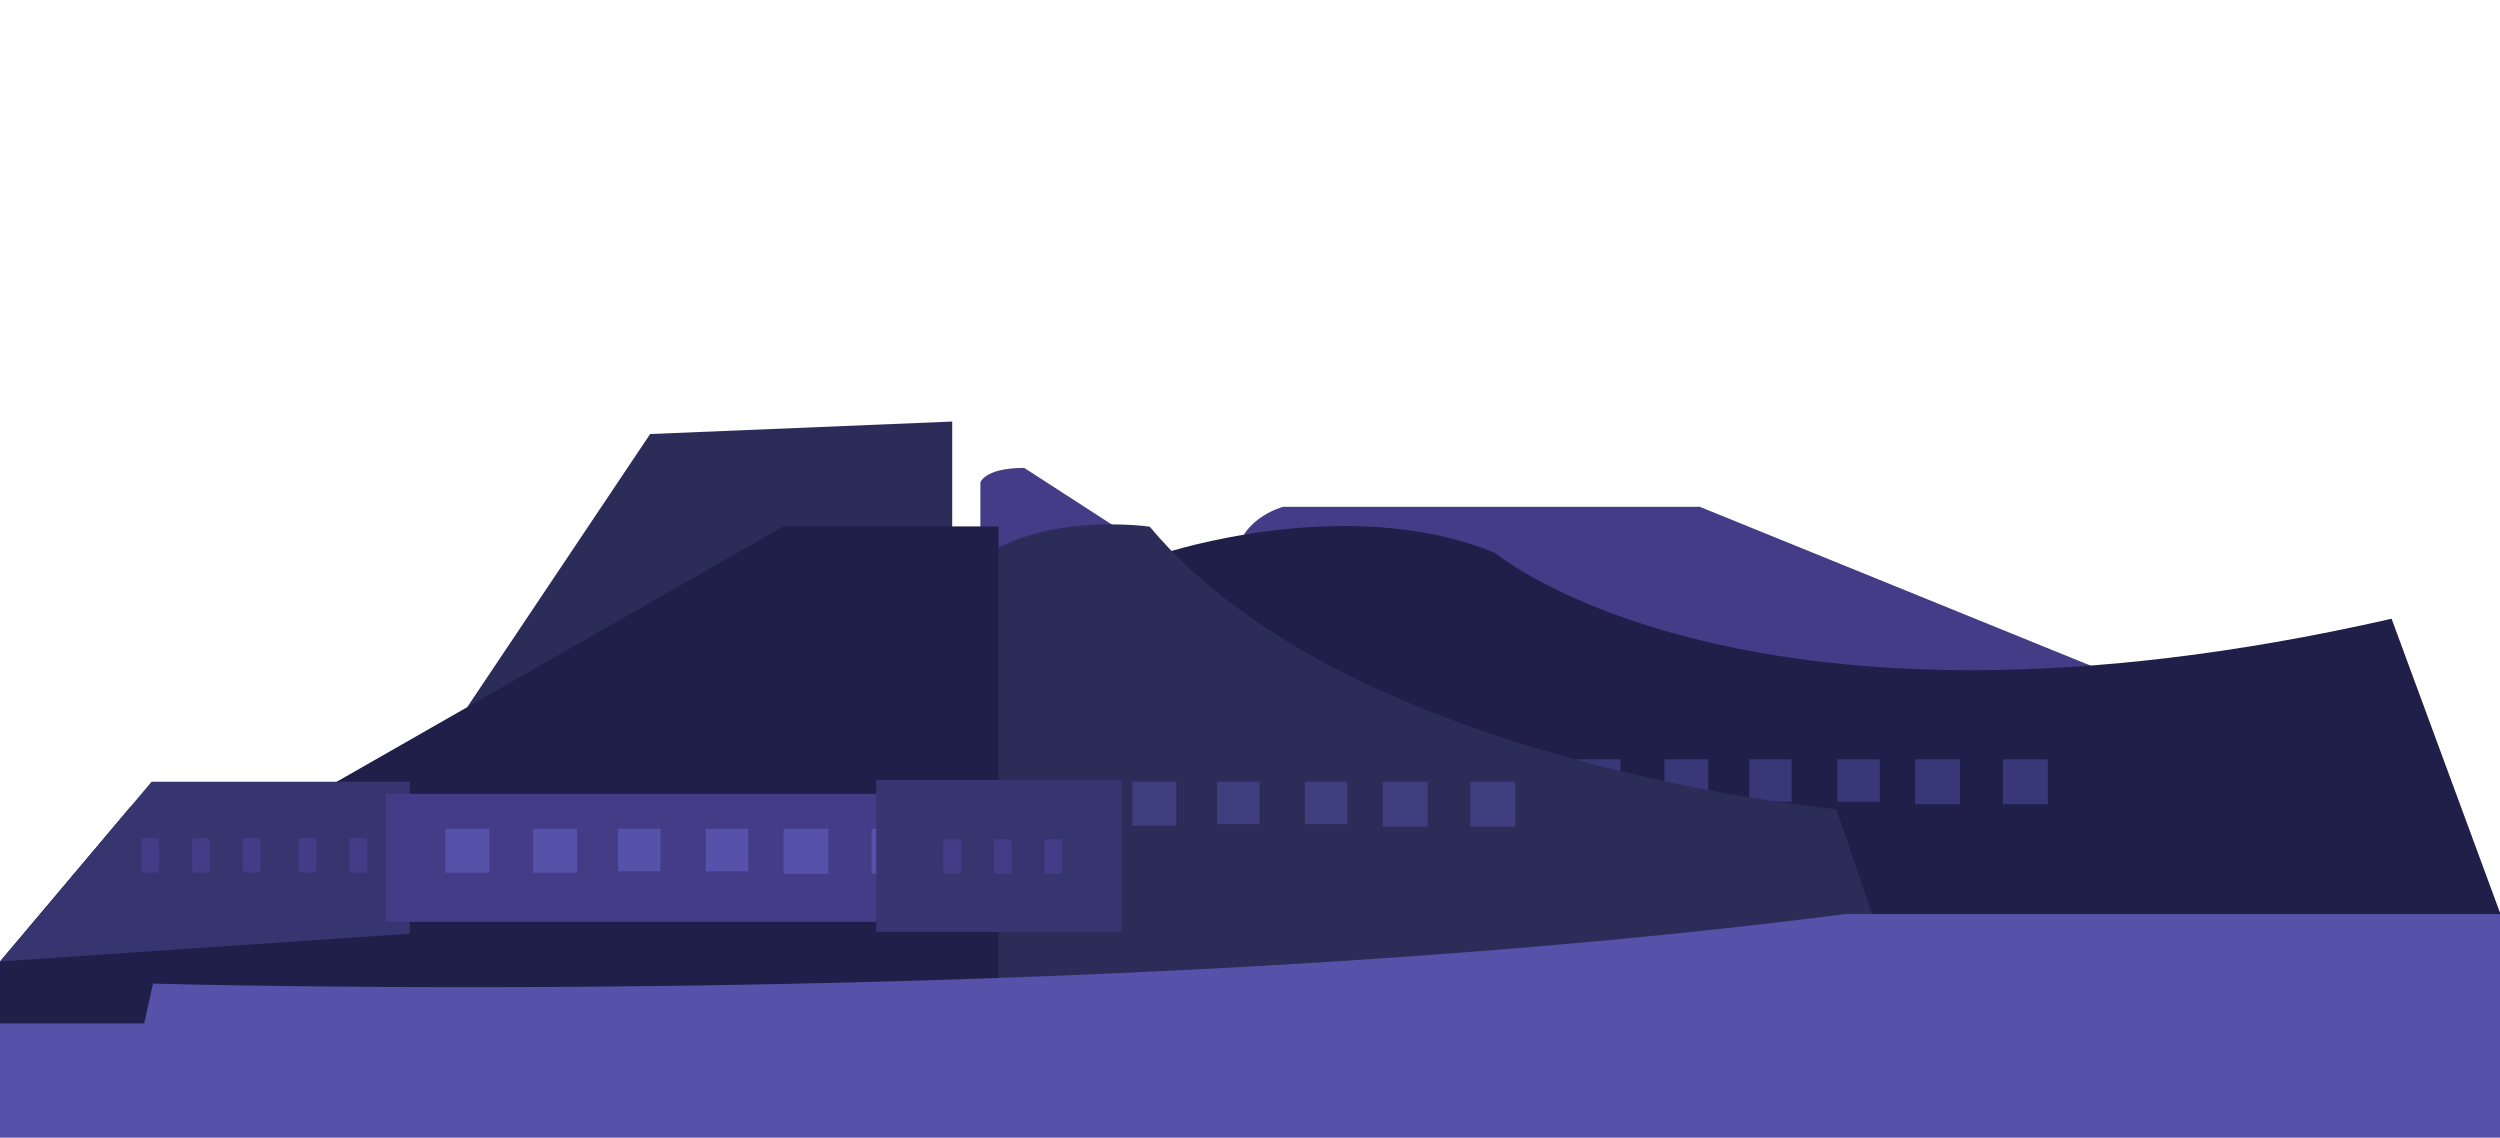 <?xml version="1.0" encoding="utf-8"?>
<!-- Generator: Adobe Illustrator 19.1.0, SVG Export Plug-In . SVG Version: 6.00 Build 0)  -->
<svg version="1.1" id="Capa_1" xmlns="http://www.w3.org/2000/svg" xmlns:xlink="http://www.w3.org/1999/xlink" x="0px" y="0px"
	 viewBox="1745.2 292.5 701 319" style="enable-background:new 1745.2 292.5 701 319;" xml:space="preserve">
<style type="text/css">
	.st0{fill:#1E6399;}
	.st1{fill:#F3EEE2;}
	.st2{fill:#173D6B;}
	.st3{fill:#2F7BEA;}
	.st4{fill:#161B41;stroke:#F3EEE2;stroke-width:2;stroke-miterlimit:10;}
	.st5{fill:none;stroke:#F3EEE2;stroke-width:2;stroke-miterlimit:10;}
	.st6{fill:none;stroke:#A0AEA6;stroke-width:2;stroke-miterlimit:10;}
	.st7{display:none;}
	.st8{fill:#7C291E;}
	.st9{fill:#BC4428;}
	.st10{fill:#F15A29;}
	.st11{opacity:0.5;}
	.st12{fill:#AF7333;}
	.st13{fill:#C68638;}
	.st14{fill:#96602F;}
	.st15{fill:#7C4E28;}
	.st16{fill:#E59C3C;}
	.st17{fill:#FBB040;}
	.st18{fill:#B3CF50;}
	.st19{fill:#A5BA4A;}
	.st20{fill:#C8E25A;}
	.st21{fill:#92A040;}
	.st22{fill:#7B8236;}
	.st23{fill:#E9F766;}
	.st24{fill:#147C68;}
	.st25{fill:#17977F;}
	.st26{opacity:0.41;clip-path:url(#SVGID_2_);}
	.st27{fill:#FFFFFF;}
	.st28{opacity:0.41;clip-path:url(#SVGID_4_);}
	.st29{opacity:0.41;clip-path:url(#SVGID_6_);}
	.st30{fill:#115E4F;}
	.st31{fill:#2DA890;}
	.st32{fill:#29917D;}
	.st33{fill:#34BFA8;}
	.st34{fill:#38D9C3;}
	.st35{fill:#3FEFD1;}
	.st36{opacity:0.3;fill:#FFFFFF;}
	.st37{opacity:0.6;fill:#2DA890;}
	.st38{fill:#1BAFA5;}
	.st39{fill:#1A998C;}
	.st40{opacity:0.6;fill:#1A998C;}
	.st41{fill:#20A595;}
	.st42{fill:#1A897C;}
	.st43{fill:#198477;}
	.st44{fill:#21CCBB;}
	.st45{opacity:0.4;fill:#1A998C;}
	.st46{fill:#104D5E;}
	.st47{fill:#1E5C72;}
	.st48{fill:#236D8E;}
	.st49{fill:#287DAA;}
	.st50{fill:#2E93BF;}
	.st51{opacity:0.31;}
	.st52{fill:#443C86;}
	.st53{fill:#1F1F49;}
	.st54{opacity:0.47;}
	.st55{fill:#5652AA;}
	.st56{fill:#2C2C59;}
	.st57{fill:#373570;}
	.st58{fill:#641E66;}
	.st59{fill:#92278F;}
	.st60{fill:#7C237C;}
	.st61{fill:#461749;}
	.st62{fill:#DA1C5C;}
	.st63{fill:#C61C5D;}
	.st64{fill:#B21D59;}
	.st65{fill:#821A4E;}
	.st66{fill:#991D56;}
</style>
<g>
	<path class="st52" d="M2349.5,486.5l-127.7-51.9h-116.8c0,0-13.7,3.6-13.1,16.1l195.4,49.4L2349.5,486.5z"/>
	<path class="st53" d="M2071.7,447.6c0,0,51.8-17.1,92.8,0c0,0,71,59.4,251.3,18.4l30.5,82.7v19.7h-374.5V447.6z"/>
	<g class="st54">
		<rect x="2187.3" y="505.4" class="st55" width="12.3" height="12.3"/>
		<rect x="2235.7" y="505.4" class="st55" width="11.9" height="11.9"/>
		<rect x="2282.2" y="505.4" class="st55" width="12.6" height="12.6"/>
	</g>
	<g class="st54">
		<rect x="2211.9" y="505.4" class="st55" width="12.3" height="12.3"/>
		<rect x="2260.4" y="505.4" class="st55" width="11.9" height="11.9"/>
		<rect x="2306.8" y="505.4" class="st55" width="12.6" height="12.6"/>
	</g>
	<path class="st52" d="M2020.1,427.8c0,0,1.1-4.1,12.3-4.1l31.7,20.5l-44,12.3V427.8z"/>
	<path class="st56" d="M2008.1,465.4v114.8l270.4-6.9l-18.4-53.9c0,0-136.6-12.3-192.5-79.2C2067.5,440.1,2019,433.3,2008.1,465.4z"
		/>
	<polygon class="st56" points="2012.2,410.7 2012.2,447.6 1876.2,490.8 1927.5,414.2 	"/>
	<polygon class="st53" points="2025.2,440.1 1964.9,440.1 1825.1,520 1781.8,518.7 1745.2,562.1 1745.2,579.6 2025.2,579.6 	"/>
	<polygon class="st57" points="1860.1,554.3 1745.2,562.1 1787.7,511.7 1860.1,511.7 	"/>
	<rect x="1853.3" y="515.1" class="st52" width="141" height="35.9"/>
	<g>
		<rect x="1870.1" y="524.9" class="st55" width="12.3" height="12.3"/>
		<rect x="1918.5" y="524.9" class="st55" width="11.9" height="11.9"/>
		<rect x="1964.9" y="524.9" class="st55" width="12.6" height="12.6"/>
	</g>
	<g>
		<rect x="1894.7" y="524.9" class="st55" width="12.3" height="12.3"/>
		<rect x="1943.1" y="524.9" class="st55" width="11.9" height="11.9"/>
		<rect x="1989.6" y="524.9" class="st55" width="12.6" height="12.6"/>
	</g>
	<g class="st54">
		<rect x="2038.1" y="511.7" class="st55" width="12.3" height="12.3"/>
		<rect x="2086.5" y="511.7" class="st55" width="11.9" height="11.9"/>
		<rect x="2132.9" y="511.7" class="st55" width="12.6" height="12.6"/>
	</g>
	<g class="st54">
		<rect x="2062.7" y="511.7" class="st55" width="12.3" height="12.3"/>
		<rect x="2111.1" y="511.7" class="st55" width="11.9" height="11.9"/>
		<rect x="2157.5" y="511.7" class="st55" width="12.6" height="12.6"/>
	</g>
	<path class="st52" d="M1789.1,537.2h-3.6c-0.4,0-0.7-0.3-0.7-0.7v-8.3c0-0.4,0.3-0.7,0.7-0.7h3.6c0.4,0,0.7,0.3,0.7,0.7v8.3
		C1789.8,536.8,1789.5,537.2,1789.1,537.2z"/>
	<path class="st52" d="M1803.4,537.2h-3.6c-0.4,0-0.7-0.3-0.7-0.7v-8.3c0-0.4,0.3-0.7,0.7-0.7h3.6c0.4,0,0.7,0.3,0.7,0.7v8.3
		C1804.1,536.8,1803.8,537.2,1803.4,537.2z"/>
	<path class="st52" d="M1817.6,537.2h-3.6c-0.4,0-0.7-0.3-0.7-0.7v-8.3c0-0.4,0.3-0.7,0.7-0.7h3.6c0.4,0,0.7,0.3,0.7,0.7v8.3
		C1818.3,536.8,1818,537.2,1817.6,537.2z"/>
	<path class="st52" d="M1833.2,537.2h-3.6c-0.4,0-0.7-0.3-0.7-0.7v-8.3c0-0.4,0.3-0.7,0.7-0.7h3.6c0.4,0,0.7,0.3,0.7,0.7v8.3
		C1833.9,536.8,1833.6,537.2,1833.2,537.2z"/>
	<path class="st52" d="M1847.5,537.2h-3.6c-0.4,0-0.7-0.3-0.7-0.7v-8.3c0-0.4,0.3-0.7,0.7-0.7h3.6c0.4,0,0.7,0.3,0.7,0.7v8.3
		C1848.2,536.8,1847.9,537.2,1847.5,537.2z"/>
	<path class="st55" d="M1745.2,579.6h40.4l2.5-11.3c0,0,262.7,7.7,474.6-19.5h183.5v62.8h-701V579.6z"/>
	<rect x="1990.9" y="511.2" class="st57" width="68.8" height="42.6"/>
	<path class="st52" d="M2014,537.5h-3.6c-0.4,0-0.7-0.3-0.7-0.7v-8.3c0-0.4,0.3-0.7,0.7-0.7h3.6c0.4,0,0.7,0.3,0.7,0.7v8.3
		C2014.7,537.2,2014.3,537.5,2014,537.5z"/>
	<path class="st52" d="M2028.2,537.5h-3.6c-0.4,0-0.7-0.3-0.7-0.7v-8.3c0-0.4,0.3-0.7,0.7-0.7h3.6c0.4,0,0.7,0.3,0.7,0.7v8.3
		C2028.9,537.2,2028.6,537.5,2028.2,537.5z"/>
	<path class="st52" d="M2042.4,537.5h-3.6c-0.4,0-0.7-0.3-0.7-0.7v-8.3c0-0.4,0.3-0.7,0.7-0.7h3.6c0.4,0,0.7,0.3,0.7,0.7v8.3
		C2043.1,537.2,2042.8,537.5,2042.4,537.5z"/>
</g>
</svg>
